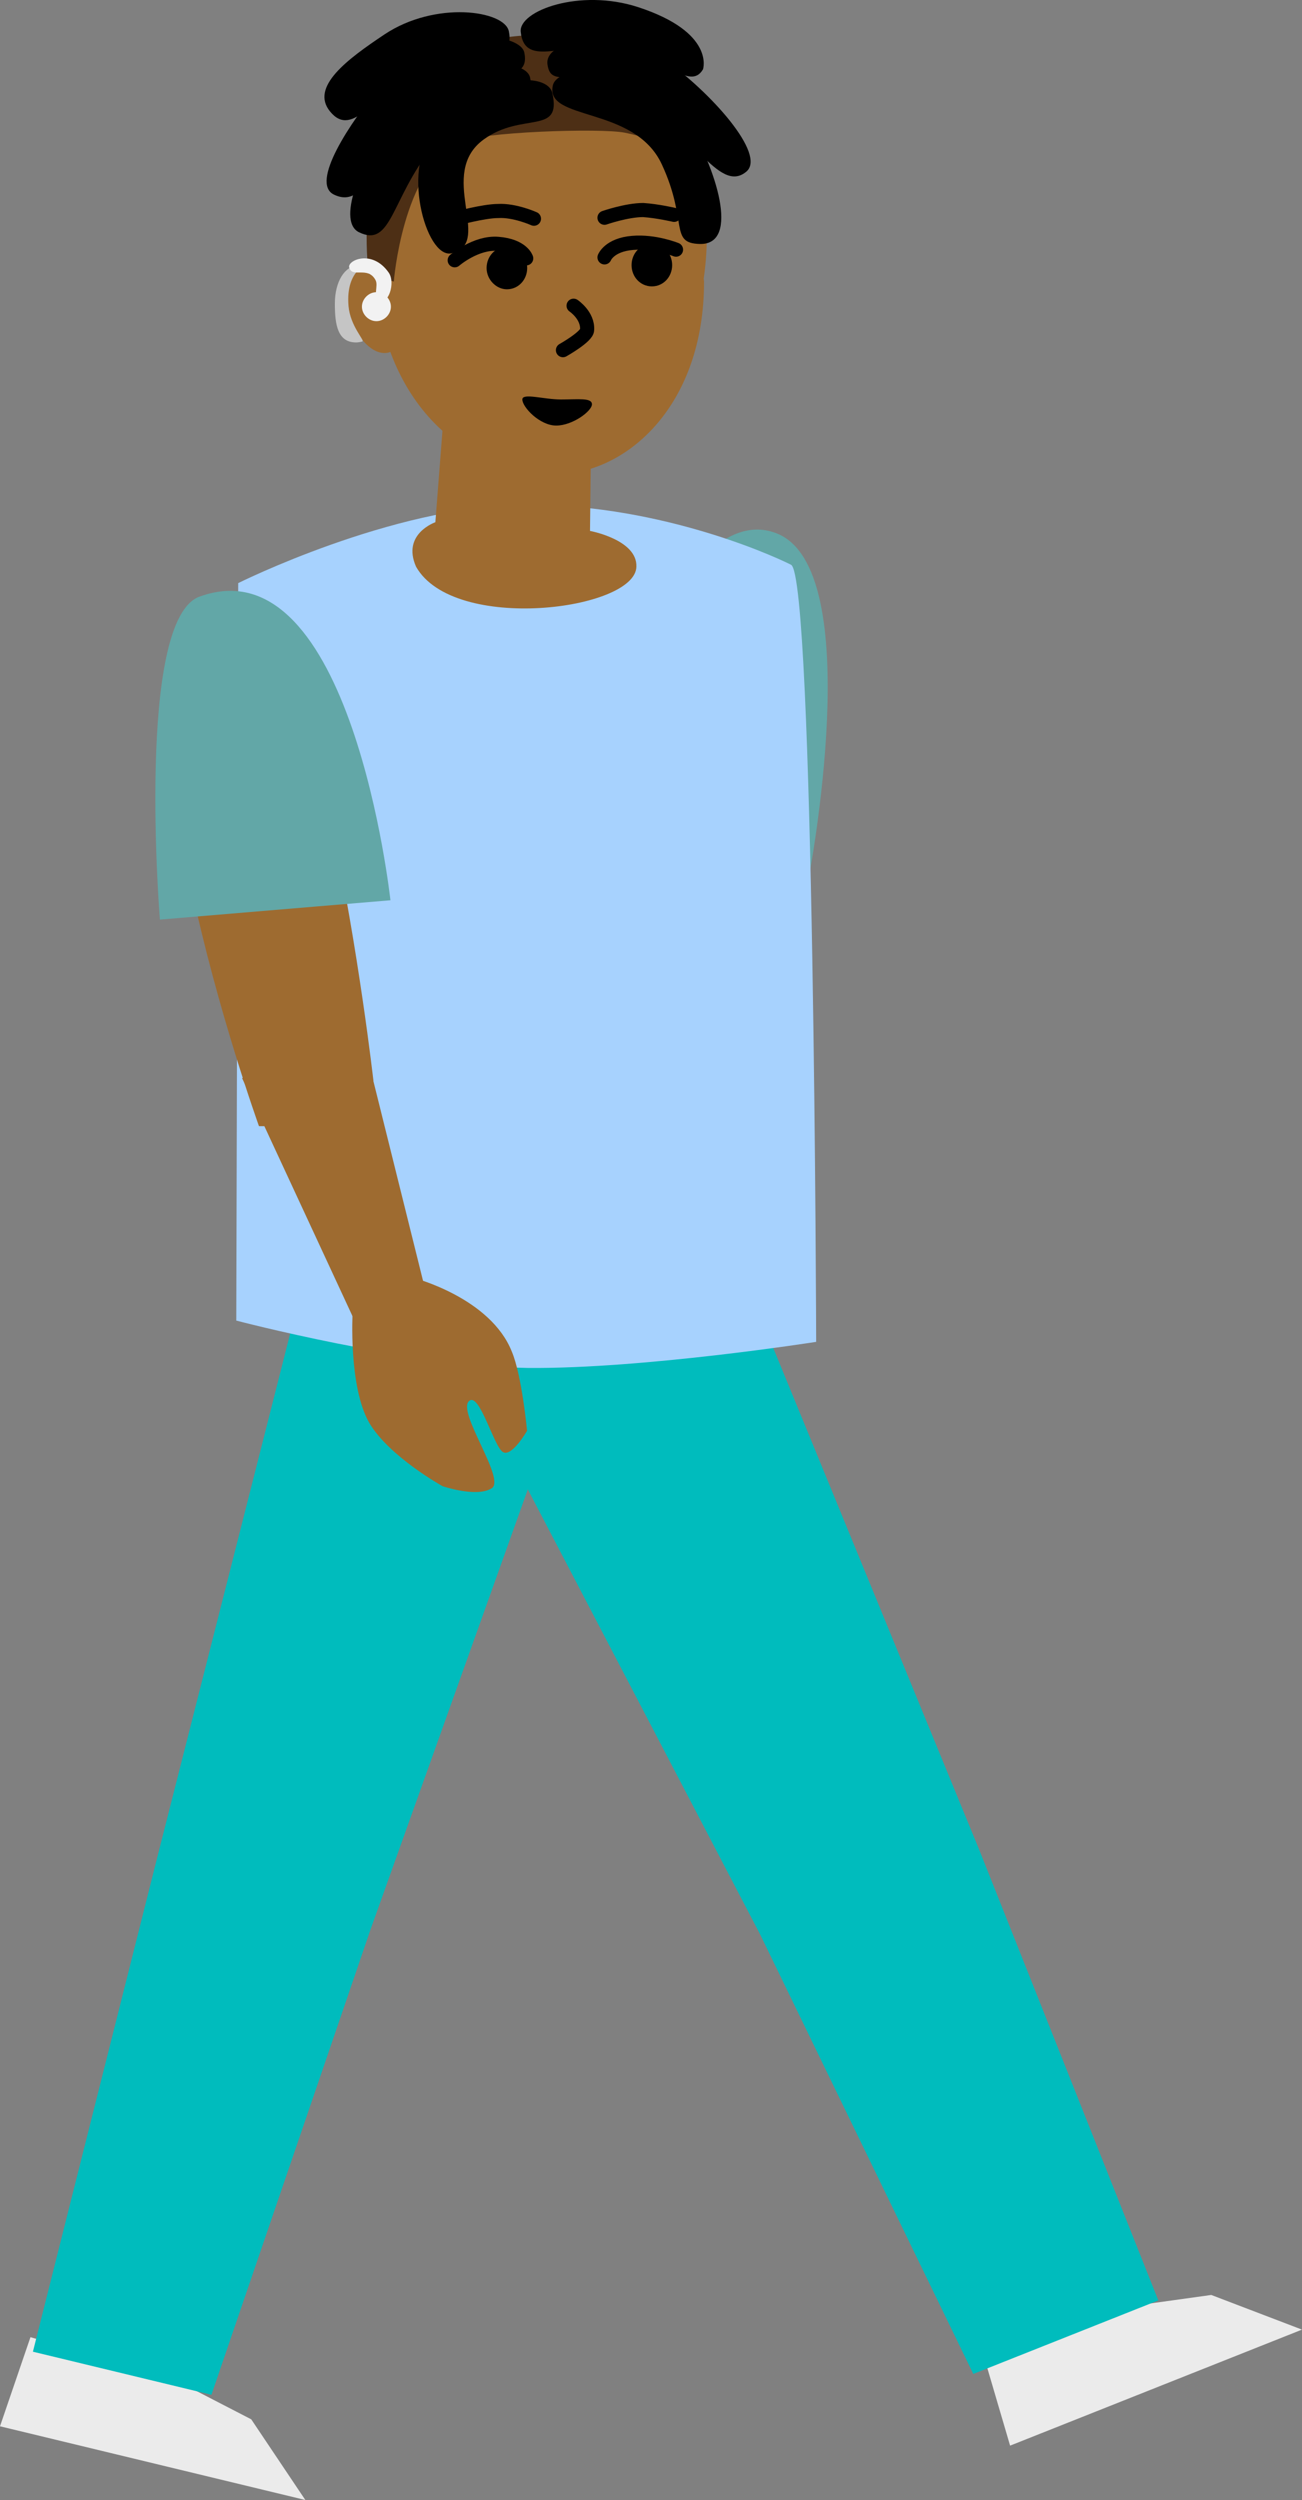 <svg version="1.1" xmlns="http://www.w3.org/2000/svg" xmlns:xlink="http://www.w3.org/1999/xlink" width="134.715" height="258.653" viewBox="0,0,134.715,258.653"><rect x="0" y="0" width="134.715" height="258.653" fill="#808080" stroke="none"/><g transform="translate(-177.053,-57.02)"><g data-paper-data="{&quot;isPaintingLayer&quot;:true}" fill-rule="nonzero" stroke-linejoin="miter" stroke-miterlimit="10" stroke-dasharray="" stroke-dashoffset="0" style="mix-blend-mode: normal"><g stroke="none" stroke-width="1" stroke-linecap="butt"><path d="M177.053,308.046l3.151,-9.218l14.246,4.056l8.598,4.442l5.598,8.347z" fill="#ebebeb"/><path d="M180.459,300.33l12.758,-50.722l14.783,-58.258l28.288,6.828l-20.917,58.526l-16.442,48.084z" fill="#00bcbd"/></g><g stroke="none" stroke-width="1" stroke-linecap="butt"><path d="M281.566,310.049l-2.746,-9.347l13.975,-4.909l9.585,-1.334l9.388,3.586z" fill="#ebebeb"/><path d="M277.757,302.631l-22.053,-45.47l-28.846,-55.253l27.879,-11.08l23.66,57.637l18.504,46.558z" fill="#00bcbd"/></g><g stroke="none" stroke-width="1" stroke-linecap="butt"><path d="M239.695,163.962c-2.941,-1.323 -6.668,-5.584 -6.668,-5.584c0,0 17.482,-44.268 24.344,-42.078c12.529,3.651 -11.518,47.549 -11.518,47.549c0,0 -3.302,1.384 -6.158,0.113z" fill="#9e6b30"/><path d="M236.918,140.842c0,0 9.43,-32.779 20.395,-28.676c9.666,3.546 3.36,36.004 3.36,36.004z" fill="#62a7a7"/></g><g fill="#9e6b30" stroke="none" stroke-width="1" stroke-linecap="butt"><g data-paper-data="{&quot;origPos&quot;:null}"><path d="M247.406,153.086l-8.2,2.4l-8.8,-27.1c0,0 3.1,-4.2 6.7,-3.9c2.7,0.2 7.3,1 7.3,1z" data-paper-data="{&quot;origPos&quot;:null}"/></g><path d="M243.922,175.659c-1.883,0.269 -1.113,-8.75 -2.877,-8.912c-1.353,-0.141 0.259,5.453 -0.175,6.354c-0.532,0.92 -3.274,-0.578 -3.274,-0.578c0,0 -2.535,-5.106 -2.959,-7.775c-1.062,-5.906 4.603,-11.813 4.603,-11.813l7.277,-0.313c0,0 4.395,6.269 4.54,10.623c0.087,4.06 -3.008,9.562 -3.008,9.562c0,0 -2.302,2.798 -4.126,2.852z" data-paper-data="{&quot;origPos&quot;:null,&quot;index&quot;:null,&quot;origRot&quot;:0}"/></g><path d="M201.5,193.65l0.2,-76.3c0,0 15.8,-7.9 29.3,-8.1c13.5,-0.2 25.3,4.9 27.9,6.2c2.4,1.2 2.6,80.4 2.6,80.4c0,0 -17.8,2.8 -29.8,2.7c-12.3,-0.2 -30.2,-4.9 -30.2,-4.9z" fill="#a7d2fe" stroke="none" stroke-width="1" stroke-linecap="butt"/><g fill="#9e6b30" stroke="none" stroke-width="1" stroke-linecap="butt"><path d="M223,99.45l15.2,3.4l-0.1,9.1c0,0 4.9,0.9 4.8,3.7c-0.1,4.5 -18.9,6.9 -22.8,0c-1.5,-3.4 2,-4.6 2,-4.6z" data-paper-data="{&quot;origPos&quot;:null}"/><path d="M218.4,88.35c0.8,2.4 0.3,4.7 -1,5.1c-1.4,0.5 -3.2,-1 -4,-3.4c-0.8,-2.4 -0.3,-4.7 1,-5.1c1.4,-0.5 3.2,1.1 4,3.4z" data-paper-data="{&quot;origPos&quot;:null}"/><path d="M249.9,86.15c0,12.8 -7.9,19.6 -14.7,19.9c-11.8,0.2 -19.4,-9.5 -19.4,-22.3c0,-12.8 2.2,-22.4 17.2,-23.1c11.4,-0.6 18.863,11.5 16.863,25.2z" data-paper-data="{&quot;origPos&quot;:null}"/></g><path d="M238.3,98.85c0,0.7 -2,2.2 -3.7,2.2c-1.7,0 -3.5,-1.9 -3.5,-2.7c0,-0.7 2.2,0 4,0c1.8,0 3.2,-0.2 3.2,0.5z" fill="#000000" stroke="none" stroke-width="1" stroke-linecap="butt"/><path d="M236.4,88.65c0,0 1.5,1 1.4,2.5c0,0.7 -2.5,2.1 -2.5,2.1" data-paper-data="{&quot;origPos&quot;:null}" fill="none" stroke="#000000" stroke-width="1.46" stroke-linecap="round"/><path d="M217,70.85" fill="none" stroke="#000000" stroke-width="4.38" stroke-linecap="round"/><g stroke="none" stroke-width="1" stroke-linecap="butt"><path d="M210.473,172.736c-2.333,0.921 -6.625,0.797 -6.625,0.797c0,0 -17.238,-47.902 -4.265,-53.925c9.925,-5.198 16.109,49.234 16.109,49.234c0,0 -2.886,2.973 -5.219,3.894z" fill="#9e6b30"/><path d="M193.598,152.163c0,0 -2.525,-31.058 4.113,-33.42c15.698,-5.689 19.74,31.419 19.74,31.419z" fill="#62a7a7"/></g><g data-paper-data="{&quot;origPos&quot;:null}"><path d="M224.2,79.65c0,0 2.9,-0.8 4.4,-0.8c1.7,-0.1 3.7,0.8 3.7,0.8" fill="none" stroke="#000000" stroke-width="1.46" stroke-linecap="round"/><g><path d="M224.1,83.95c0,0 2.2,-1.9 4.5,-1.7c2.5,0.2 2.9,1.5 2.9,1.5" fill="none" stroke="#000000" stroke-width="1.46" stroke-linecap="round"/><path d="M227.4,84.75c0,-1.2 0.9,-2.2 2.1,-2.2c1.2,0 2.1,1 2.1,2.2c0,1.2 -0.9,2.2 -2.1,2.2c-1.1,0 -2.1,-1 -2.1,-2.2z" fill="#000000" stroke="none" stroke-width="1" stroke-linecap="butt"/></g></g><g data-paper-data="{&quot;origPos&quot;:null}"><path d="M239.6,79.55c0,0 2.3,-0.8 4,-0.8c1.5,0.1 3.2,0.5 3.2,0.5" fill="none" stroke="#000000" stroke-width="1.46" stroke-linecap="round"/><g><path d="M239.6,83.65c0,0 0.5,-1.3 2.9,-1.5c2.3,-0.2 4.5,0.7 4.5,0.7" fill="none" stroke="#000000" stroke-width="1.46" stroke-linecap="round"/><path d="M244.5,86.65c-1.2,0 -2.1,-1 -2.1,-2.2c0,-1.2 0.9,-2.2 2.1,-2.2c1.2,0 2.1,1 2.1,2.2c0,1.2 -0.9,2.2 -2.1,2.2z" fill="#000000" stroke="none" stroke-width="1" stroke-linecap="butt"/></g></g><g fill="#9e6b30" stroke="none" stroke-width="1" stroke-linecap="butt"><path d="M213.796,193.775l-11.691,-25.2c0,0 3.324,-2.528 5.337,-3.71c2.786,-1.685 7.432,0.738 7.432,0.738l6.728,27.06z"/><path d="M222.842,210.782c0,0 -5.524,-3.055 -7.584,-6.555c-2.165,-3.781 -1.72,-11.423 -1.72,-11.423l6.356,-3.558c0,0 7.924,2.049 10.124,7.632c1.042,2.493 1.568,8.17 1.568,8.17c0,0 -1.545,2.715 -2.481,2.212c-0.936,-0.503 -2.411,-6.145 -3.488,-5.314c-1.416,1.065 3.979,8.334 2.235,9.094c-1.58,0.913 -5.009,-0.258 -5.009,-0.258z"/></g><path d="M241.7,70.75c-2.5,-0.5 -15,-0.1 -17.3,1c-5.7,2.9 -6.6,14.4 -6.6,14.4l-2.6,-0.8c0,0 -3.5,-24.9 17.9,-24.7c11.4,-0.6 16.3,10.2 16.8,16.7c0,-0.1 -0.1,-5 -8.2,-6.6z" data-paper-data="{&quot;origPos&quot;:null}" fill="#4d2f15" stroke="none" stroke-width="1" stroke-linecap="butt"/><g data-paper-data="{&quot;origPos&quot;:null}" stroke="none" stroke-linecap="butt"><path d="M213.115,88.696c0.176,2.067 1.722,3.577 1.43,3.653c-0.219,0.057 -0.419,0.1 -0.645,0.1c-1.9,0 -2.2,-1.8 -2.2,-4c0,-2.3 1.023,-3.946 2.423,-3.946c1.4,0 -1.354,0.119 -1.008,4.192z" data-paper-data="{&quot;origPos&quot;:null}" fill="#c5c5c5" stroke-width="1"/><path d="M214.5,88.75c0,-0.8 0.7,-1.5 1.5,-1.5c0.8,0 1.5,0.7 1.5,1.5c0,0.8 -0.7,1.5 -1.5,1.5c-0.8,0 -1.5,-0.7 -1.5,-1.5z" data-paper-data="{&quot;origPos&quot;:null}" fill="#f2f2f2" stroke-width="1"/><path d="M217.273,85.227c0.739,1.06 -0.072,3.453 -1.005,2.844c-0.661,-0.417 -0.037,-1.472 -0.358,-2.071c-0.803,-1.5 -2.44,-0.156 -2.727,-1.318c-0.182,-0.737 2.386,-1.899 4.091,0.545z" data-paper-data="{&quot;origPos&quot;:null,&quot;origRot&quot;:0}" fill="#f2f2f2" stroke-width="0"/></g><g data-paper-data="{&quot;origPos&quot;:null}" fill="#000000" stroke="none" stroke-width="1" stroke-linecap="butt"><path d="M229.7,60.25c0.8,3.8 -4.725,1.731 -9.3,4c-4.426,2.195 -6.782,7.268 -9.2,4.3c-2.068,-2.538 1.776,-5.393 5.633,-7.967c5.268,-3.514 12.413,-2.488 12.867,-0.333z" data-paper-data="{&quot;origPos&quot;:null}"/><path d="M231.3,62.45c0.8,3.8 -5.2,1.2 -10.4,6c-4.969,4.587 -5.932,10.338 -9.3,8.7c-2.467,-1.2 1.621,-7.423 4.933,-11.367c5.421,-6.454 14.313,-5.488 14.767,-3.333z" data-paper-data="{&quot;origPos&quot;:null}"/><path d="M231.9,65.05c0.8,3.8 -6,2 -10.2,7.3c-4.2,5.3 -4.132,10.338 -7.5,8.7c-2.467,-1.2 0.521,-8.123 3.833,-12.067c5.421,-6.454 13.413,-6.088 13.867,-3.933z" data-paper-data="{&quot;origPos&quot;:null}"/><path d="M234.2,66.65c1,4.4 -3.115,1.899 -7.1,4.8c-4.844,3.527 0.868,10.538 -3.1,11.7c-2.667,1.2 -5.479,-8.423 -2.167,-12.367c5.421,-6.454 11.913,-6.288 12.367,-4.133z" data-paper-data="{&quot;origPos&quot;:null}"/></g><g data-paper-data="{&quot;origPos&quot;:null}" fill="#000000" stroke="none" stroke-width="1" stroke-linecap="butt"><path d="M249.794,64.186c-1.379,2.371 -4.191,-1.522 -9.08,-2.238c-5.053,-0.74 -9.365,2.239 -9.782,-1.622c-0.236,-2.19 6.116,-4.534 12.137,-2.57c7.998,2.609 6.724,6.429 6.724,6.429z" data-paper-data="{&quot;origPos&quot;:null,&quot;index&quot;:null,&quot;origRot&quot;:0}"/><path d="M245.635,63.045c4.958,3.48 10.743,9.971 8.64,11.733c-2.871,2.406 -5.798,-4.541 -11.731,-7.788c-6.208,-3.397 -8.463,-0.632 -8.844,-3.302c-0.389,-2.73 7.397,-3.828 11.934,-0.643z" data-paper-data="{&quot;origPos&quot;:null,&quot;index&quot;:null,&quot;origRot&quot;:0}"/><path d="M248.103,69.484c2.992,4.743 5.599,12.877 1.366,12.777c-3.202,-0.075 -1.195,-2.298 -3.933,-8.223c-2.836,-6.139 -12.189,-4.432 -11.274,-8.206c0.519,-2.14 8.618,-2.963 13.841,3.652z" data-paper-data="{&quot;origPos&quot;:null,&quot;index&quot;:null,&quot;origRot&quot;:0}"/></g></g></g></svg>